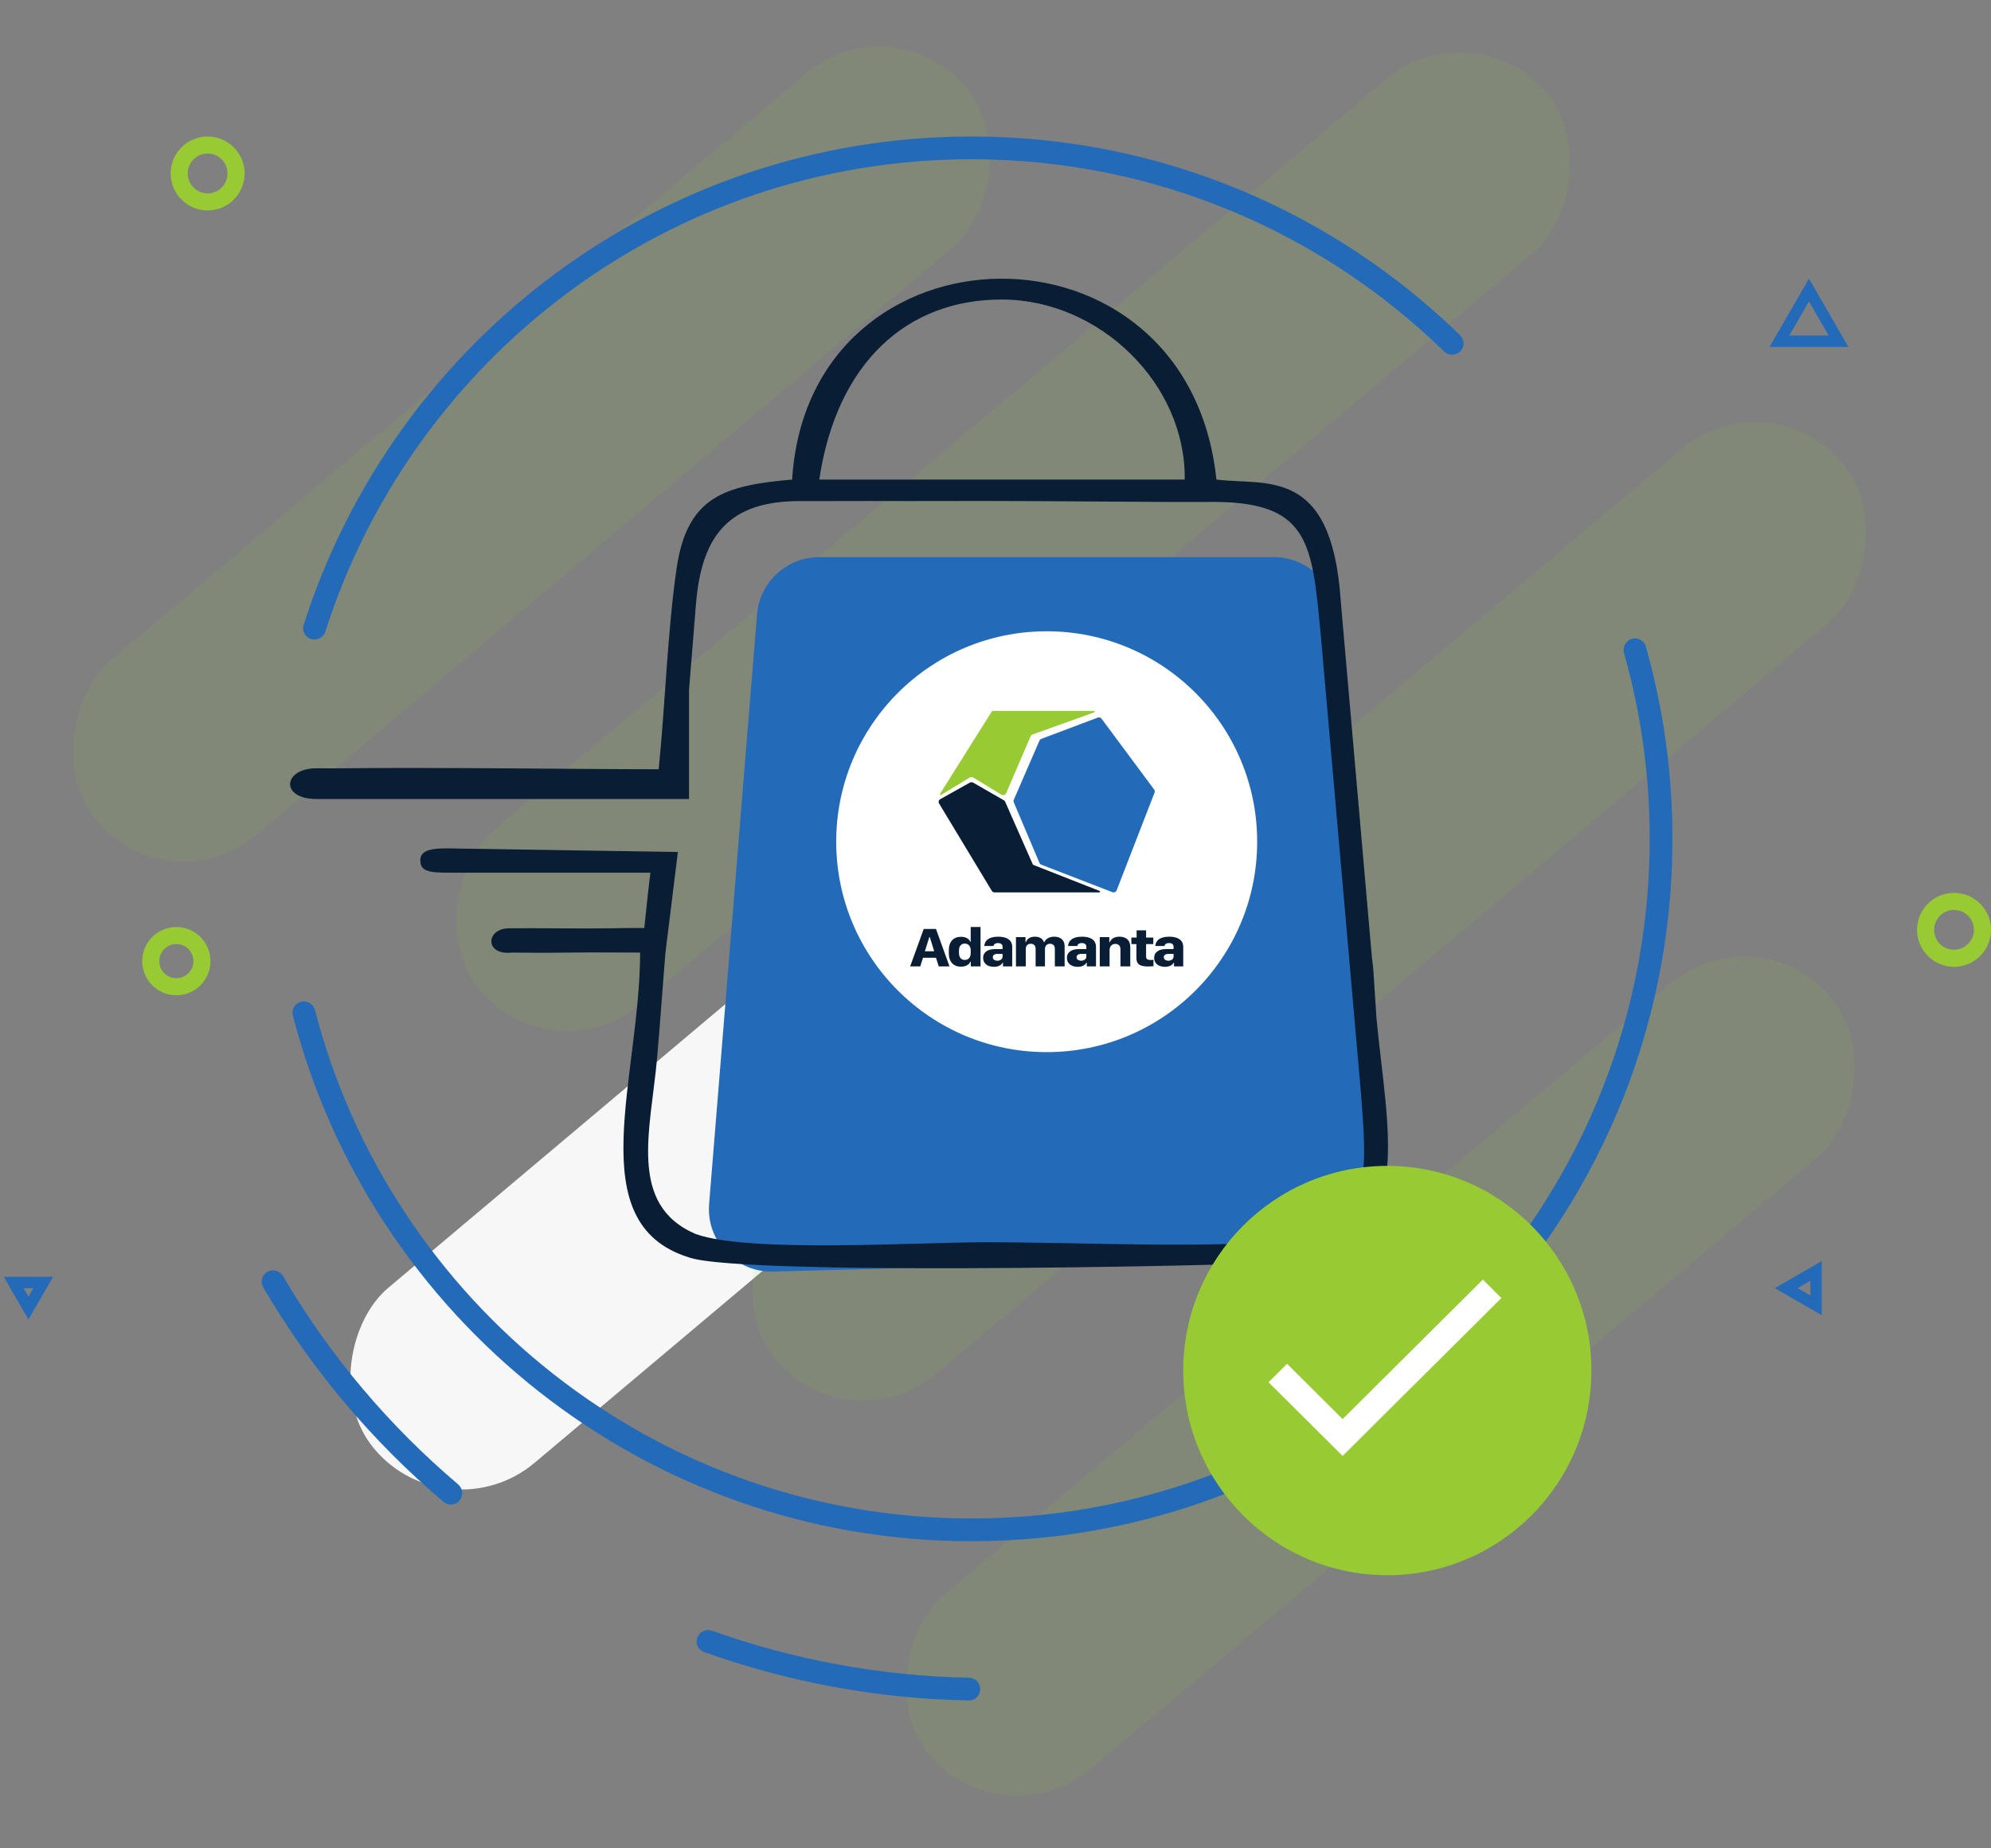 <svg width="350" height="325" viewBox="0 0 350 325" fill="none" xmlns="http://www.w3.org/2000/svg">
<rect x="0" y="0" width="350" height="325" fill="#808080" stroke="none"/>
<rect width="40.094" height="176.239" rx="20.047" transform="matrix(0.642 0.767 -0.765 0.644 187.728 125.864)" fill="#F7F7F7"/>
<rect width="40" height="245" rx="20" transform="matrix(0.642 0.767 -0.765 0.644 259.001 1)" fill="#98CA33" fill-opacity="0.11"/>
<rect width="40" height="245" rx="20" transform="matrix(0.642 0.767 -0.765 0.644 311.001 66)" fill="#98CA33" fill-opacity="0.11"/>
<rect width="40" height="207" rx="20" transform="matrix(0.642 0.767 -0.765 0.644 309.001 160)" fill="#98CA33" fill-opacity="0.11"/>
<rect width="40" height="200" rx="20" transform="matrix(0.641 0.767 -0.764 0.645 157 0)" fill="#98CA33" fill-opacity="0.11"/>
<path d="M133.072 108.07C133.536 102.359 138.306 97.96 144.036 97.96H223.902C229.623 97.96 234.389 102.345 234.864 108.046L243.285 209.061C243.809 215.357 238.935 220.801 232.62 220.971L135.918 223.583C129.376 223.76 124.127 218.22 124.657 211.697L133.072 108.07Z" fill="#236AB8"/>
<path fill-rule="evenodd" clip-rule="evenodd" d="M144.022 84.322C147.076 63.799 159.456 52.547 176.298 52.667C193.502 52.79 208.484 67.638 208.264 84.322H144.022ZM140.635 88.104C143.319 88.104 140.098 88.105 142.782 88.104C145.466 88.103 144.608 88.117 145.818 88.104C146.563 88.095 158.523 88.082 159.958 88.104C180.596 88.044 184.943 88.151 205.58 88.264H209.337H211.827C230.299 87.866 230.595 95.203 232.187 111.706L239.171 191.329C240.304 205.849 241.672 217.156 226.079 218.207C210.215 219.516 189.732 218.427 173.365 218.427C160.966 218.427 131.761 220.341 122.331 216.996C110.303 211.886 114.387 198.67 115.508 186.054C116.067 179.759 116.465 173.715 116.977 167.547L119.163 149.811L82.918 149.237C78.178 149.237 73.885 148.592 73.885 151.292C73.885 153.584 76.126 153.452 80.862 153.452H114.335C113.798 157.773 113.798 158.263 113.261 163.174C112.188 163.174 111.993 163.174 111.114 163.174C109.504 163.174 109.068 163.204 107.894 163.223C102.883 163.306 93.744 163.174 89.45 163.223C85.364 163.271 85.156 168.034 89.987 167.494C91.597 167.494 94.449 167.567 100.185 167.494C104.484 167.44 108.236 167.494 112.53 167.494C112.478 189.674 101.99 215.02 120.957 221.041C130.024 224.628 229.411 222.319 231.366 221.662C248.432 215.927 243.923 199.168 241.98 179.161L241.411 170.461C241.388 170.203 241.364 170.003 241.337 169.744C241.307 169.439 241.196 168.579 241.162 168.264L235.678 105.529C234.085 81.965 222.618 85.424 213.836 84.322C208.846 36.561 142.104 37.896 139.254 84.322C127.411 85.365 120.783 87.26 118.939 99.955C117.32 111.102 116.938 124.021 115.787 135.261C102.851 135.261 76.129 134.897 60.449 135.09C58.263 135.117 57.766 135.09 55.619 135.09C49.731 135.09 49.195 140.491 55.619 140.491C60.459 140.491 111.439 140.491 121.126 140.491C121.126 134.861 121.119 126.759 121.126 121.281L122.378 105.802C123.457 93.94 128.29 88.104 140.635 88.104Z" fill="#091D34"/>
<path fill-rule="evenodd" clip-rule="evenodd" d="M170.777 267C236.614 267 290.001 213.506 290.001 147.5C290.001 136.175 288.429 125.219 285.493 114.838C285.238 113.936 285.626 112.973 286.443 112.513C287.56 111.883 288.974 112.449 289.324 113.683C292.37 124.43 294.001 135.774 294.001 147.5C294.001 215.707 238.831 271 170.777 271C113.422 271 65.22 231.728 51.48 178.551C51.155 177.296 52.112 176.083 53.408 176.083C54.333 176.083 55.138 176.718 55.37 177.614C68.689 229.039 115.315 267 170.777 267ZM256.266 62.109C257.418 61.46 257.64 59.893 256.693 58.97C234.496 37.328 204.189 24 170.777 24C115.814 24 69.255 60.065 53.376 109.872C52.968 111.151 53.933 112.445 55.276 112.445C56.16 112.445 56.94 111.865 57.209 111.023C72.594 62.861 117.628 28 170.777 28C203.077 28 232.38 40.876 253.853 61.787C254.498 62.416 255.481 62.552 256.266 62.109Z" fill="#236AB8"/>
<ellipse cx="243.877" cy="240.987" rx="35.877" ry="35.987" fill="#98CA33"/>
<path d="M236.023 249.522L226.256 239.806L223 243.045L236.023 256L263.93 228.239L260.674 225L236.023 249.522Z" fill="white"/>
<path fill-rule="evenodd" clip-rule="evenodd" d="M47.087 223.593C48.041 223.105 49.21 223.458 49.752 224.383C57.99 238.442 68.454 250.758 80.532 261.001C81.337 261.683 81.491 262.868 80.876 263.724C80.2 264.665 78.87 264.839 77.986 264.091C65.535 253.541 54.754 240.849 46.27 226.358C45.694 225.375 46.072 224.112 47.087 223.593ZM122.846 287.455C122.074 288.528 122.531 290.041 123.776 290.486C138.558 295.764 154.253 298.705 170.297 299.001C171.639 299.025 172.609 297.733 172.23 296.445C171.981 295.597 171.204 295.014 170.32 294.997C154.752 294.704 139.522 291.85 125.175 286.734C124.324 286.431 123.373 286.721 122.846 287.455Z" fill="#236AB8"/>
<circle cx="36.5" cy="30.5" r="5" stroke="#98CA33" stroke-width="3"/>
<circle cx="343.5" cy="163.5" r="5" stroke="#98CA33" stroke-width="3"/>
<circle cx="31" cy="169" r="4.5" stroke="#98CA33" stroke-width="3"/>
<path d="M312.804 60L318 51L323.196 60H312.804Z" stroke="#236AB8" stroke-width="2"/>
<path d="M319.25 229.531L314 226.5L319.25 223.469V229.531Z" stroke="#236AB8" stroke-width="2"/>
<path d="M7.598 225.5L5 230L2.402 225.5H7.598Z" stroke="#236AB8" stroke-width="2"/>
<circle cx="184" cy="148" r="37" fill="white"/>
<path d="M161.773 169.923L162.254 168.405H164.541L165.022 169.923H166.909L164.541 163.347H162.379L160 169.923H161.773ZM164.222 167.264H162.584L163.368 164.763H163.449L164.222 167.264ZM168.917 169.976C169.739 169.976 170.387 169.624 170.577 169.099H170.658V169.923H172.371V163H170.641V165.573H170.56C170.35 165.052 169.733 164.72 168.928 164.72C167.636 164.72 166.798 165.563 166.798 167.037V167.654C166.798 169.128 167.63 169.976 168.917 169.976ZM169.603 168.791C168.987 168.791 168.576 168.367 168.576 167.557V167.143C168.576 166.339 168.982 165.915 169.593 165.915C170.198 165.915 170.641 166.334 170.641 167.076V167.586C170.641 168.367 170.214 168.791 169.603 168.791ZM174.731 170C175.579 170 176.044 169.643 176.239 169.292H176.32V169.923H177.936V166.502C177.936 165.173 176.834 164.701 175.466 164.701C173.693 164.701 173.076 165.505 173.033 166.334H174.65C174.693 166.04 174.947 165.823 175.439 165.823C175.925 165.823 176.239 166.035 176.239 166.454V166.883H174.893C173.552 166.883 172.822 167.495 172.822 168.429C172.822 169.412 173.601 170 174.731 170ZM175.325 168.926C174.909 168.926 174.52 168.719 174.52 168.314C174.52 167.967 174.806 167.726 175.347 167.726H176.239V168.227C176.239 168.637 175.812 168.926 175.325 168.926ZM180.323 169.923V166.878C180.323 166.233 180.707 165.944 181.193 165.944C181.647 165.944 182.053 166.184 182.053 166.854V169.923H183.696V166.888C183.696 166.262 184.08 165.944 184.577 165.944C185.053 165.944 185.432 166.189 185.432 166.84V169.923H187.151V166.353C187.151 165.356 186.48 164.701 185.323 164.701C184.323 164.701 183.75 165.211 183.577 165.669H183.507C183.339 165.11 182.81 164.701 181.939 164.701C180.907 164.701 180.48 165.255 180.355 165.65H180.274V164.778H178.598V169.923H180.323ZM189.461 170C190.31 170 190.775 169.643 190.97 169.292H191.051V169.923H192.667V166.502C192.667 165.173 191.564 164.701 190.197 164.701C188.423 164.701 187.807 165.505 187.764 166.334H189.38C189.423 166.04 189.678 165.823 190.169 165.823C190.656 165.823 190.97 166.035 190.97 166.454V166.883H189.623C188.283 166.883 187.553 167.495 187.553 168.429C187.553 169.412 188.331 170 189.461 170ZM190.056 168.926C189.64 168.926 189.25 168.719 189.25 168.314C189.25 167.967 189.537 167.726 190.078 167.726H190.97V168.227C190.97 168.637 190.543 168.926 190.056 168.926ZM195.053 169.923V167.081C195.053 166.387 195.464 165.972 196.064 165.972C196.529 165.972 196.967 166.204 196.967 166.931V169.923H198.692V166.522C198.692 165.303 197.94 164.701 196.783 164.701C195.702 164.701 195.232 165.274 195.086 165.669H195.005V164.778H193.329V169.923H195.053ZM201.835 169.937C202.24 169.937 202.64 169.904 202.77 169.88V168.776C202.662 168.786 202.462 168.796 202.251 168.796C201.721 168.796 201.473 168.641 201.473 168.189V166.006H202.738V164.855H201.473V163.583H199.808V164.855H198.888V166.006H199.77V168.458C199.77 169.533 200.359 169.937 201.835 169.937ZM204.794 170C205.643 170 206.108 169.643 206.302 169.292H206.384V169.923H208V166.502C208 165.173 206.897 164.701 205.529 164.701C203.756 164.701 203.14 165.505 203.097 166.334H204.713C204.756 166.04 205.01 165.823 205.502 165.823C205.989 165.823 206.302 166.035 206.302 166.454V166.883H204.956C203.616 166.883 202.886 167.495 202.886 168.429C202.886 169.412 203.664 170 204.794 170ZM205.389 168.926C204.973 168.926 204.583 168.719 204.583 168.314C204.583 167.967 204.87 167.726 205.41 167.726H206.302V168.227C206.302 168.637 205.875 168.926 205.389 168.926Z" fill="#091D34"/>
<path fill-rule="evenodd" clip-rule="evenodd" d="M183.046 129.921L192.989 126.176C193.224 126.088 193.49 126.166 193.64 126.367L202.891 138.83C203.005 138.984 203.032 139.184 202.963 139.362L196.292 156.559C196.18 156.847 195.855 156.99 195.566 156.879C195.566 156.879 195.565 156.879 195.565 156.879L183.045 152.038C182.903 151.983 182.79 151.874 182.731 151.734L178.213 141.075C178.154 140.935 178.154 140.777 178.215 140.638L182.729 130.222C182.789 130.083 182.903 129.974 183.046 129.921Z" fill="#236AB8"/>
<path fill-rule="evenodd" clip-rule="evenodd" d="M174.493 125H192.286C192.364 125 192.428 125.062 192.428 125.138C192.428 125.195 192.391 125.247 192.335 125.267L181.503 129.151C181.356 129.204 181.238 129.314 181.177 129.455L176.863 139.48C176.742 139.761 176.41 139.893 176.122 139.775C176.094 139.764 176.067 139.75 176.041 139.735L171.072 136.714C170.889 136.603 170.656 136.603 170.473 136.714L165.448 139.769C165.381 139.809 165.294 139.789 165.253 139.725C165.225 139.681 165.224 139.625 165.252 139.58L174.372 125.066C174.398 125.025 174.444 125 174.493 125Z" fill="#98CA33"/>
<path fill-rule="evenodd" clip-rule="evenodd" d="M171.078 137.618L176.459 140.708C176.563 140.768 176.645 140.858 176.693 140.965L181.567 152.006C181.581 152.039 181.609 152.066 181.645 152.079L193.289 156.653C193.363 156.682 193.398 156.762 193.367 156.832C193.345 156.883 193.292 156.916 193.234 156.916H174.854C174.645 156.916 174.452 156.811 174.349 156.64L165.076 141.268C164.92 141.008 165.012 140.678 165.284 140.526L170.48 137.615C170.664 137.512 170.894 137.513 171.078 137.618Z" fill="#091D34"/>
</svg>
